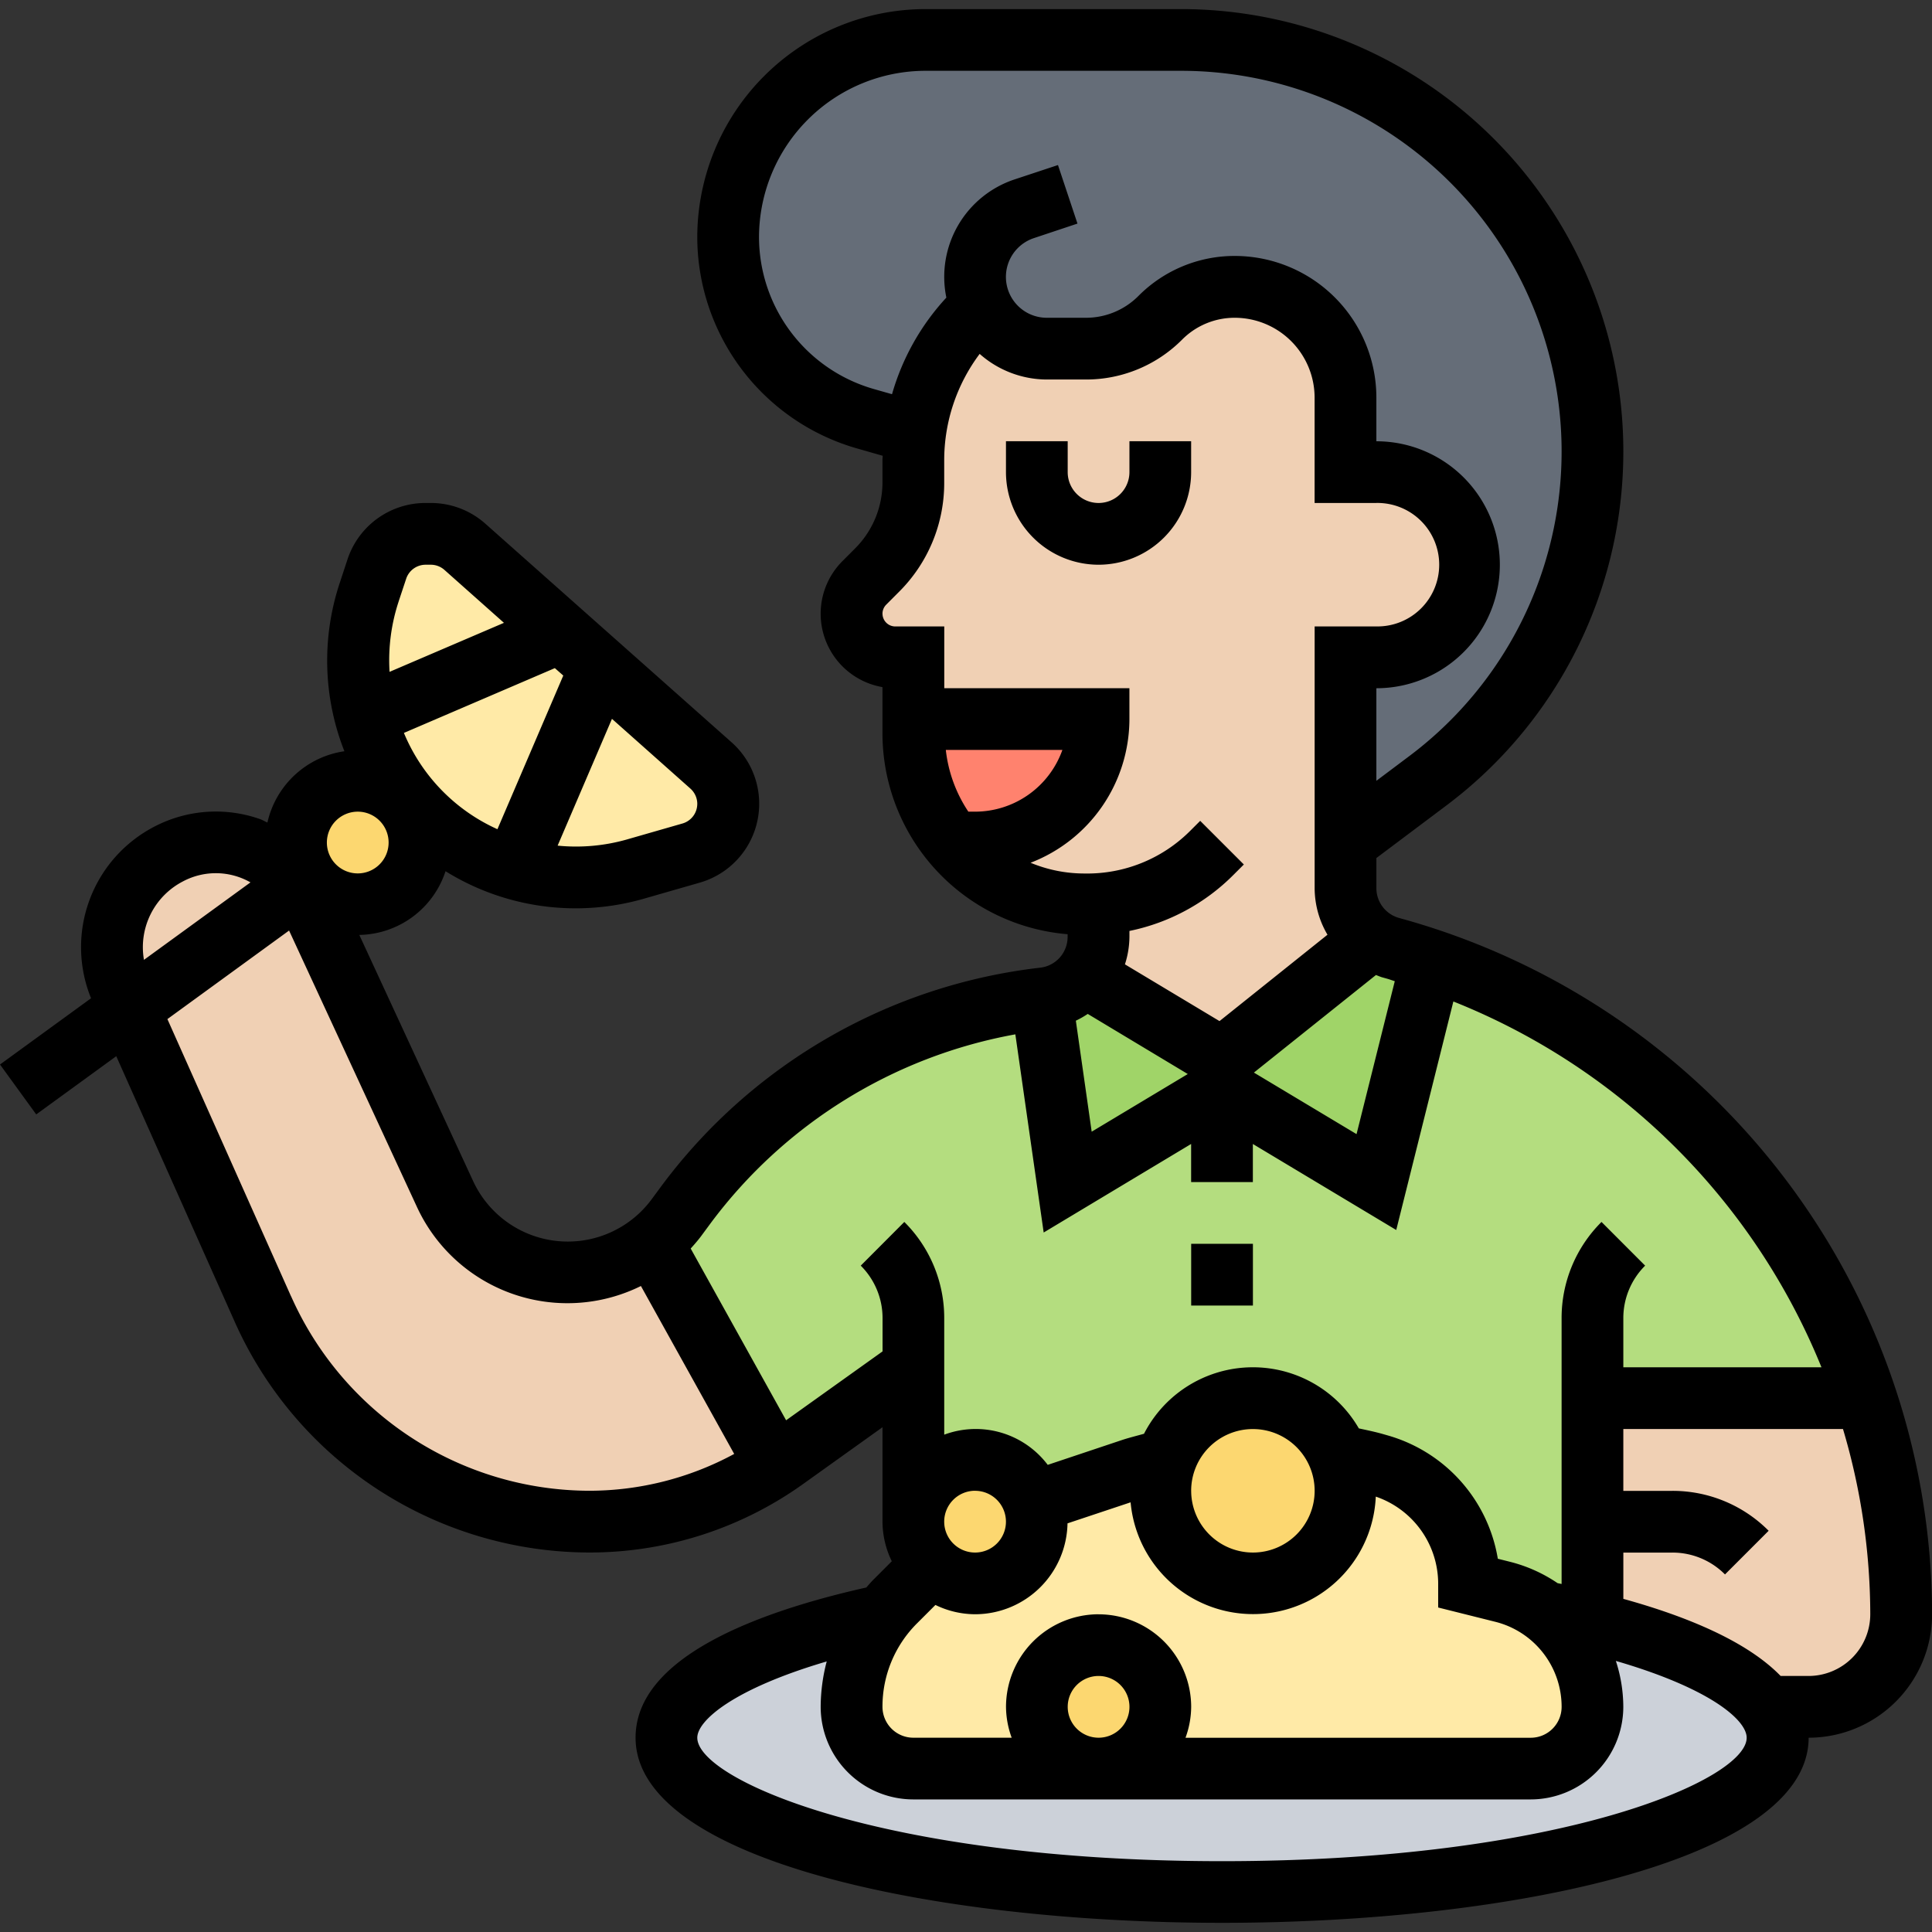 <svg xmlns="http://www.w3.org/2000/svg" xmlns:xlink="http://www.w3.org/1999/xlink" width="96" height="96" viewBox="0 0 96 96">
  <rect x="0" y="0" width="96" height="96" fill="#333333" stroke="none"/>
  <defs>
    <clipPath id="clip-path">
      <rect id="Rectángulo_35493" data-name="Rectángulo 35493" width="96" height="96" transform="translate(3372 -9474)" fill="#fff" stroke="#707070" stroke-width="1"/>
    </clipPath>
  </defs>
  <g id="Enmascarar_grupo_217" data-name="Enmascarar grupo 217" transform="translate(-3372 9474)" clip-path="url(#clip-path)">
    <g id="vegetariano" transform="translate(3371.37 -9475.082)">
      <g id="Grupo_176150" data-name="Grupo 176150">
        <g id="Grupo_176136" data-name="Grupo 176136">
          <path id="Trazado_124112" data-name="Trazado 124112" d="M49.389,16.289a10.272,10.272,0,0,0-3.267,6.3h-.015l-2.5-.706a9.382,9.382,0,0,1-6.795-9.019,9.793,9.793,0,0,1,9.8-9.8h12.7A20.455,20.455,0,0,1,71.583,39.879l-4.1,3.068v-9.2h1.534a4.6,4.6,0,1,0,0-9.2H67.488v-3.7a5.5,5.5,0,0,0-5.506-5.506,5.238,5.238,0,0,0-3.7,1.534,5.238,5.238,0,0,1-3.7,1.534H52.641a3.547,3.547,0,0,1-2.515-1.043A3.715,3.715,0,0,1,49.389,16.289Z" fill="#656d78"/>
        </g>
        <g id="Grupo_176137" data-name="Grupo 176137">
          <path id="Trazado_124113" data-name="Trazado 124113" d="M78.516,82.274a6.185,6.185,0,0,0-1.1-1.089c.813.169,1.611.337,2.347.521,4.341,1.089,7.454,2.531,8.651,4.187a2.545,2.545,0,0,1,.552,1.534c0,4.233-12.363,7.669-27.609,7.669s-27.609-3.436-27.609-7.669c0-2.469,4.218-4.678,10.752-6.074a7.419,7.419,0,0,0-1.549,4.54,3.09,3.09,0,0,0,3.068,3.068H76.691a3.077,3.077,0,0,0,3.068-3.068,5.906,5.906,0,0,0-1.242-3.62Z" fill="#ccd1d9"/>
        </g>
        <g id="Grupo_176138" data-name="Grupo 176138">
          <path id="Trazado_124114" data-name="Trazado 124114" d="M49.082,73.623a3.077,3.077,0,0,0-3.068,3.068V69.022l-6.365,4.54a5.411,5.411,0,0,1-.491.322L33.038,62.84l-.015-.015a6.487,6.487,0,0,0,1.2-1.227l.506-.675A25.557,25.557,0,0,1,52.38,50.708l1.3,9.111,7.669-4.6,7.669,4.6,2.761-11.013a34.257,34.257,0,0,1,21.581,21.75h-13.6V81.706c-.736-.184-1.534-.353-2.347-.521A6.014,6.014,0,0,0,75.3,80.173l-1.672-.414A6.206,6.206,0,0,0,72.4,76.077a6.087,6.087,0,0,0-3.19-2.178l-.245-.077c-.614-.169-1.212-.322-1.825-.429a4.6,4.6,0,0,0-8.574.215h-.015c-.552.138-1.1.291-1.641.475l-4.924,1.641a3.064,3.064,0,0,0-2.9-2.1Z" fill="#b4dd7f"/>
        </g>
        <g id="Grupo_176139" data-name="Grupo 176139">
          <path id="Trazado_124115" data-name="Trazado 124115" d="M61.353,53.684l7.439-5.951a2.924,2.924,0,0,0,.936.445l.245.061c.614.169,1.212.353,1.81.568L69.022,59.819l-7.669-4.6-7.669,4.6-1.3-9.111c.031,0,.077-.015.107-.015a2.962,2.962,0,0,0,2.025-1.12l.015.015Z" fill="#a0d468"/>
        </g>
        <g id="Grupo_176140" data-name="Grupo 176140">
          <circle id="Elipse_4001" data-name="Elipse 4001" cx="3.068" cy="3.068" r="3.068" transform="translate(15.338 39.879)" fill="#fcd770"/>
        </g>
        <g id="Grupo_176141" data-name="Grupo 176141">
          <path id="Trazado_124116" data-name="Trazado 124116" d="M23.728,28.253,35.953,39.112a2.545,2.545,0,0,1-1,4.356l-2.776.8A10.785,10.785,0,0,1,18.973,30.492l.383-1.135a2.557,2.557,0,0,1,2.423-1.749h.261a2.516,2.516,0,0,1,1.687.644Z" fill="#ffeaa7"/>
        </g>
        <g id="Grupo_176142" data-name="Grupo 176142">
          <path id="Trazado_124117" data-name="Trazado 124117" d="M58.285,85.894a3.068,3.068,0,1,0-3.068,3.068h-9.2a3.09,3.09,0,0,1-3.068-3.068,7.419,7.419,0,0,1,1.549-4.54,8.932,8.932,0,0,1,.614-.69l1.81-1.81a3,3,0,0,0,2.163.9,3.077,3.077,0,0,0,3.068-3.068,2.909,2.909,0,0,0-.169-.966L56.9,74.083c.537-.184,1.089-.337,1.641-.475h.015a4.275,4.275,0,0,0-.276,1.549,4.6,4.6,0,0,0,9.2,0,4.471,4.471,0,0,0-.353-1.764c.614.107,1.212.261,1.825.429l.245.077a6.087,6.087,0,0,1,3.19,2.178,6.206,6.206,0,0,1,1.227,3.681l1.672.414a6.014,6.014,0,0,1,2.117,1.012,6.185,6.185,0,0,1,1.1,1.089,5.906,5.906,0,0,1,1.242,3.62,3.077,3.077,0,0,1-3.068,3.068H55.217a3.077,3.077,0,0,0,3.068-3.068Z" fill="#ffeaa7"/>
        </g>
        <g id="Grupo_176143" data-name="Grupo 176143">
          <path id="Trazado_124118" data-name="Trazado 124118" d="M67.135,73.393a4.471,4.471,0,0,1,.353,1.764,4.6,4.6,0,1,1-9.2,0,4.275,4.275,0,0,1,.276-1.549,4.6,4.6,0,0,1,8.574-.215Z" fill="#fcd770"/>
        </g>
        <g id="Grupo_176144" data-name="Grupo 176144">
          <circle id="Elipse_4002" data-name="Elipse 4002" cx="3.068" cy="3.068" r="3.068" transform="translate(52.15 82.826)" fill="#fcd770"/>
        </g>
        <g id="Grupo_176145" data-name="Grupo 176145">
          <path id="Trazado_124119" data-name="Trazado 124119" d="M51.981,75.724a2.909,2.909,0,0,1,.169.966,3.077,3.077,0,0,1-3.068,3.068,3.09,3.09,0,0,1-3.068-3.068,3.06,3.06,0,0,1,5.967-.966Z" fill="#fcd770"/>
        </g>
        <g id="Grupo_176146" data-name="Grupo 176146">
          <path id="Trazado_124120" data-name="Trazado 124120" d="M79.758,76.691V70.556h13.62A34.29,34.29,0,0,1,95.1,81.292a4.608,4.608,0,0,1-4.6,4.6H88.409c-1.2-1.657-4.31-3.1-8.651-4.187Z" fill="#f0d0b4"/>
        </g>
        <g id="Grupo_176147" data-name="Grupo 176147">
          <path id="Trazado_124121" data-name="Trazado 124121" d="M33.038,62.84l6.12,11.043a16.578,16.578,0,0,1-9.264,2.807A17.757,17.757,0,0,1,13.7,66.123L6.641,50.309A5.228,5.228,0,0,1,9.05,43.5a5.158,5.158,0,0,1,7.01,2.469l6.672,14.418a6.856,6.856,0,0,0,2.485,2.868,6.674,6.674,0,0,0,7.807-.429Z" fill="#f0d0b4"/>
        </g>
        <g id="Grupo_176148" data-name="Grupo 176148">
          <path id="Trazado_124122" data-name="Trazado 124122" d="M54.527,49.588l-.015-.015a2.962,2.962,0,0,0,.706-1.933V45.984a3.334,3.334,0,0,1-.552.031h-.138a8.51,8.51,0,0,1-6.549-3.068h1.1a6.127,6.127,0,0,0,6.135-6.135h-9.2V33.744h-.9a2.169,2.169,0,0,1-1.534-3.7l.644-.644a6.141,6.141,0,0,0,1.795-4.341v-1.12a7.883,7.883,0,0,1,.107-1.35,10.272,10.272,0,0,1,3.267-6.3,3.715,3.715,0,0,0,.736,1.074,3.547,3.547,0,0,0,2.515,1.043h1.948a5.238,5.238,0,0,0,3.7-1.534,5.238,5.238,0,0,1,3.7-1.534,5.5,5.5,0,0,1,5.506,5.506v3.7h1.534a4.6,4.6,0,0,1,0,9.2H67.488V45.217a3.081,3.081,0,0,0,1.3,2.515l-7.439,5.951Z" fill="#f0d0b4"/>
        </g>
        <g id="Grupo_176149" data-name="Grupo 176149">
          <path id="Trazado_124123" data-name="Trazado 124123" d="M46.014,36.812h9.2a6.127,6.127,0,0,1-6.135,6.135h-1.1A8.48,8.48,0,0,1,46.014,37.5Z" fill="#ff826e"/>
        </g>
      </g>
      <g id="Grupo_176151" data-name="Grupo 176151">
        <path id="Trazado_124124" data-name="Trazado 124124" d="M70.387,46.761l-.241-.067a1.535,1.535,0,0,1-1.124-1.477v-1.5L72.5,41.106A21.985,21.985,0,0,0,59.308,1.534H46.617a11.351,11.351,0,0,0-11.34,11.34,10.946,10.946,0,0,0,7.908,10.482l1.305.373c0,.069-.011.138-.011.207v1.132a4.628,4.628,0,0,1-1.35,3.255l-.635.637a3.7,3.7,0,0,0,1.985,6.264l0,2.279a10.026,10.026,0,0,0,9.2,10v.135a1.536,1.536,0,0,1-1.367,1.528A27.343,27.343,0,0,0,33.5,60.009l-.5.678a5.183,5.183,0,0,1-8.875-.949l-5.641-12.2a4.589,4.589,0,0,0,4.284-3.166,12.262,12.262,0,0,0,9.842,1.37l2.784-.8a4.08,4.08,0,0,0,1.589-6.974L24.75,27.107a4.074,4.074,0,0,0-2.712-1.032h-.261A4.08,4.08,0,0,0,17.9,28.868L17.527,30a12.266,12.266,0,0,0,.216,8.411,4.6,4.6,0,0,0-3.825,3.542c-.124-.052-.235-.124-.364-.169a6.6,6.6,0,0,0-5.2.345,6.745,6.745,0,0,0-3.2,8.556L.63,53.977l1.8,2.48,3.977-2.893,5.878,13.179A19.33,19.33,0,0,0,29.9,78.225a18.224,18.224,0,0,0,10.649-3.413L44.481,72v4.689a4.526,4.526,0,0,0,.462,1.971l-.911.911c-.126.126-.239.261-.356.393-5.35,1.2-11.465,3.448-11.465,7.462,0,6.042,14.662,9.2,29.143,9.2S90.5,93.469,90.5,87.428a6.141,6.141,0,0,0,6.135-6.135A35.946,35.946,0,0,0,70.387,46.761Zm-15.711,4.7L59.65,54.45l-4.775,2.865L54.088,51.8A4.716,4.716,0,0,0,54.676,51.466ZM69,49.53c.107.038.21.087.321.118l.241.067c.127.035.247.084.374.121l-1.9,7.6-5.1-3.058ZM44.028,20.406a7.865,7.865,0,0,1-5.683-7.533A8.281,8.281,0,0,1,46.617,4.6H59.308a18.917,18.917,0,0,1,11.35,34.051l-1.637,1.229v-4.6a6.135,6.135,0,0,0,0-12.271V20.838A7.042,7.042,0,0,0,61.988,13.8,6.729,6.729,0,0,0,57.2,15.786a3.676,3.676,0,0,1-2.618,1.086H52.647a2.031,2.031,0,0,1-.641-3.959l2.163-.721L53.2,9.283,51.035,10a5.1,5.1,0,0,0-3.381,5.87,11.874,11.874,0,0,0-2.7,4.8Zm.452,11.169a.635.635,0,0,1,.187-.449l.633-.635a7.621,7.621,0,0,0,2.247-5.422V23.937a8.813,8.813,0,0,1,1.762-5.27,5.06,5.06,0,0,0,3.336,1.273h1.936a6.729,6.729,0,0,0,4.787-1.982,3.676,3.676,0,0,1,2.618-1.086,3.971,3.971,0,0,1,3.966,3.966v5.236h3.068a3.068,3.068,0,1,1,0,6.135H65.954V45.217a4.577,4.577,0,0,0,.638,2.311L61.227,51.82,56.527,49a4.547,4.547,0,0,0,.224-1.36v-.3a10.16,10.16,0,0,0,5.164-2.781l.521-.521-2.169-2.169-.523.523a7.229,7.229,0,0,1-5.221,2.094,6.973,6.973,0,0,1-2.684-.534,7.665,7.665,0,0,0,4.911-7.135V35.278h-9.2l0-3.068H45.116a.636.636,0,0,1-.635-.635Zm3.147,6.77h5.793a4.61,4.61,0,0,1-4.339,3.068h-.334a6.89,6.89,0,0,1-1.12-3.068ZM28.619,34.65l-3.272,7.635A9.05,9.05,0,0,1,20.7,37.5L28.2,34.281Zm6.658,6.375a1.017,1.017,0,0,1-.735.976l-2.784.8a9.229,9.229,0,0,1-3.42.3l2.7-6.3,3.9,3.468A1.024,1.024,0,0,1,35.278,41.025ZM20.437,30.971l.376-1.133a1.018,1.018,0,0,1,.965-.695h.261a1.018,1.018,0,0,1,.675.258l2.957,2.629-5.684,2.436a9.313,9.313,0,0,1,.451-3.494ZM18.406,41.413a1.534,1.534,0,1,1-1.534,1.534A1.535,1.535,0,0,1,18.406,41.413ZM9.738,44.869a3.476,3.476,0,0,1,3.338.058l-5.293,3.85a3.679,3.679,0,0,1,1.956-3.908Zm5.353,20.625L8.948,51.72l6.046-4.4,6.338,13.7a8.235,8.235,0,0,0,11.145,3.963l4.635,8.344A15.151,15.151,0,0,1,29.9,75.157a16.257,16.257,0,0,1-14.806-9.663Zm24.6,6.161-4.741-8.534c.175-.193.348-.391.506-.6l.5-.678a24.268,24.268,0,0,1,15.126-9.365l1.408,9.847,7.326-4.4v1.893h3.068V57.926L70.008,62.2l2.839-11.355A32.881,32.881,0,0,1,91.138,69.022H81.292V66.589a3.678,3.678,0,0,1,1.084-2.618L80.208,61.8a6.725,6.725,0,0,0-1.983,4.789v13.2l-.2-.041a7.428,7.428,0,0,0-2.362-1.061l-.607-.152a7.677,7.677,0,0,0-5.437-6.118l-.247-.071c-.4-.115-.813-.2-1.222-.288a6.082,6.082,0,0,0-10.675.267c-.354.1-.71.187-1.061.3L52.691,73.87a4.483,4.483,0,0,0-5.143-1.5V66.589A6.725,6.725,0,0,0,45.565,61.8L43.4,63.971a3.678,3.678,0,0,1,1.084,2.618v1.643ZM53.684,85.894a1.534,1.534,0,1,1,1.534,1.534A1.535,1.535,0,0,1,53.684,85.894Zm1.534-4.6a4.607,4.607,0,0,0-4.6,4.6,4.55,4.55,0,0,0,.282,1.534H46.014a1.535,1.535,0,0,1-1.534-1.534A5.835,5.835,0,0,1,46.2,81.742l.911-.911a4.526,4.526,0,0,0,1.971.462,4.6,4.6,0,0,0,4.592-4.516l3.135-1.045a6.107,6.107,0,0,0,12.183-.284,4.577,4.577,0,0,1,3.1,4.31v1.2l2.834.709a4.354,4.354,0,0,1,3.3,4.229,1.535,1.535,0,0,1-1.534,1.534H59.537a4.55,4.55,0,0,0,.282-1.534,4.607,4.607,0,0,0-4.6-4.6Zm4.6-6.135a3.068,3.068,0,1,1,3.068,3.068A3.071,3.071,0,0,1,59.819,75.157Zm-10.737,0a1.534,1.534,0,1,1-1.534,1.534A1.535,1.535,0,0,1,49.082,75.157ZM61.353,93.563c-16.872,0-26.075-4.054-26.075-6.135,0-.848,1.779-2.42,6.431-3.79a8.987,8.987,0,0,0-.3,2.256,4.607,4.607,0,0,0,4.6,4.6H76.691a4.607,4.607,0,0,0,4.6-4.6,7.425,7.425,0,0,0-.37-2.282c4.7,1.367,6.5,2.943,6.5,3.816C87.428,89.509,78.225,93.563,61.353,93.563ZM90.5,84.36H89.109c-1.678-1.727-4.672-2.962-7.816-3.831v-2.3h2.433a3.673,3.673,0,0,1,2.618,1.086l2.169-2.17a6.725,6.725,0,0,0-4.787-1.983H81.292V72.089H92.207a32.47,32.47,0,0,1,1.356,9.2A3.071,3.071,0,0,1,90.5,84.36Z"/>
        <path id="Trazado_124125" data-name="Trazado 124125" d="M55.217,29.143a4.607,4.607,0,0,0,4.6-4.6V23.007H56.751v1.534a1.534,1.534,0,1,1-3.068,0V23.007H50.616v1.534A4.607,4.607,0,0,0,55.217,29.143Z"/>
        <path id="Trazado_124126" data-name="Trazado 124126" d="M59.819,62.886h3.068v3.068H59.819Z"/>
      </g>
    </g>
  </g>
</svg>
